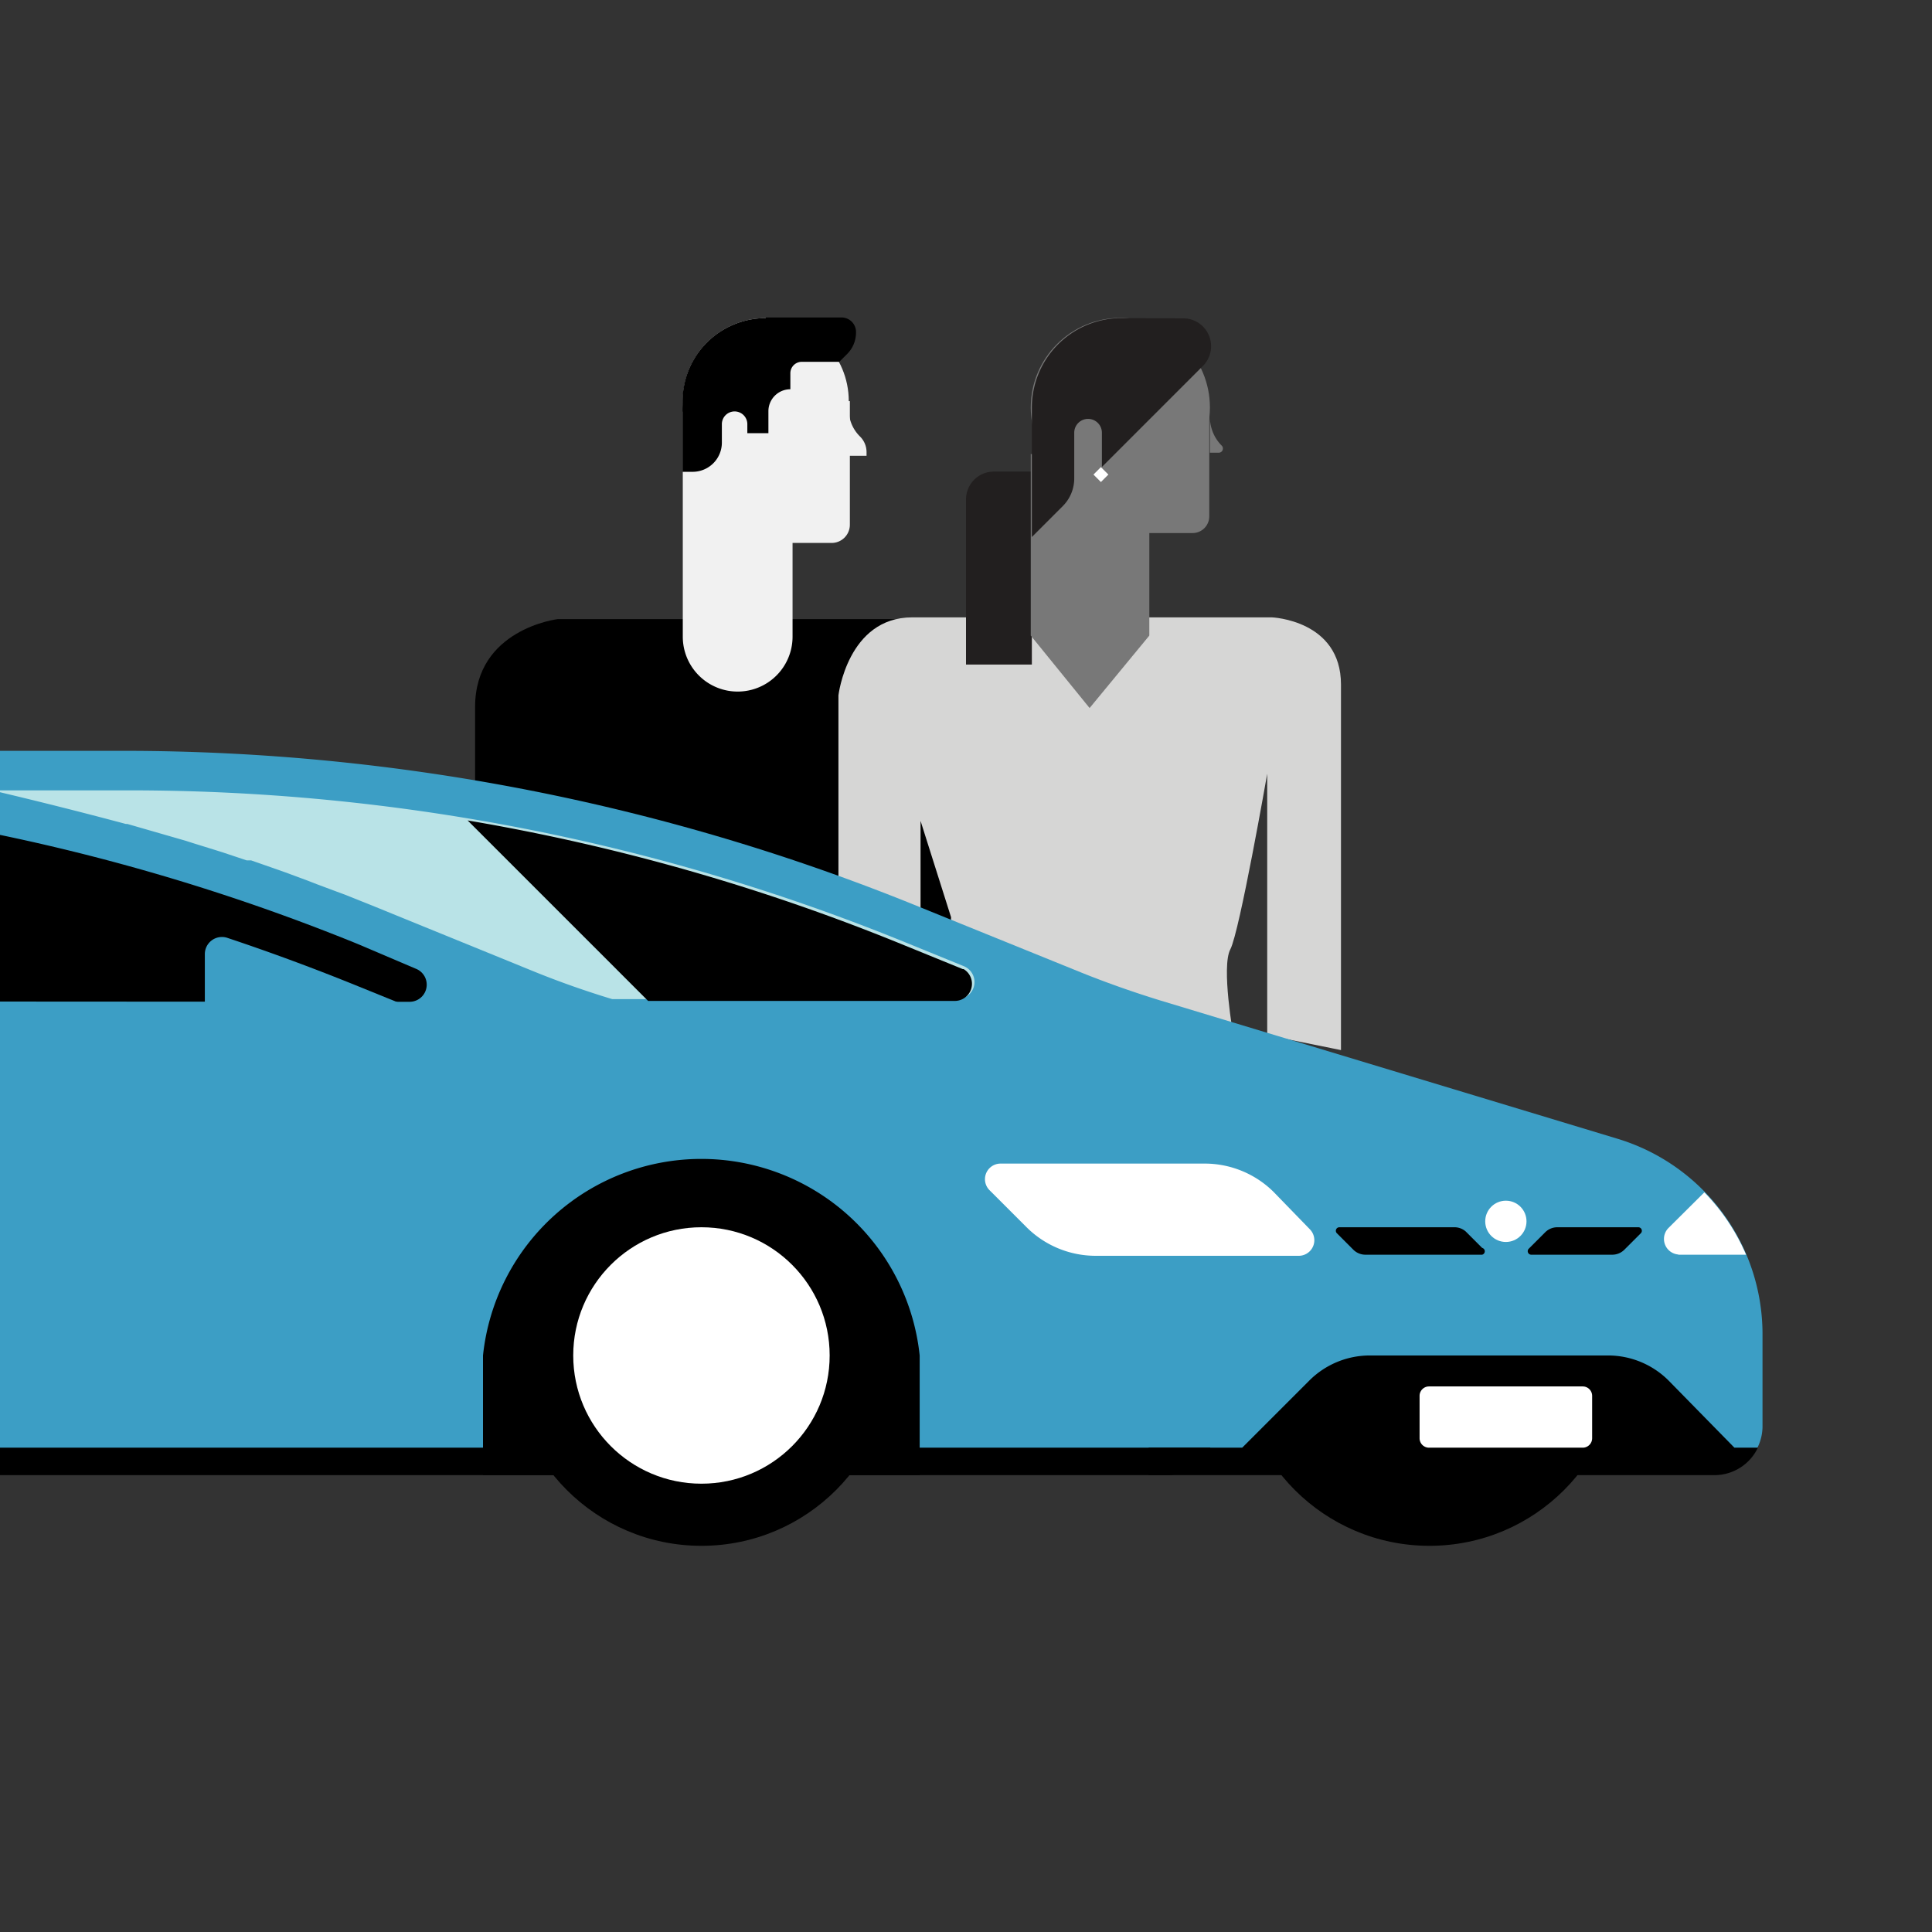 <svg data-name="Layer 1" xmlns="http://www.w3.org/2000/svg" viewBox="0 0 88 88" height="88" width="88" style="display: block; height: 100%; width: 100%;"><rect x="0" y="0" width="88" height="88" fill="#333333" stroke="none"/><title>illustration of uberPOOL product</title><desc>illustration of uberPOOL product</desc>
    <defs>
        <clipPath id="a___m9Bnt1Tc">
            <path fill="none" d="M0 0h88v88H0z"></path>
        </clipPath>
    </defs>
    <circle cx="34.88" cy="18.27" r="3.78" fill="#f1f1f1"></circle>
    <path d="M34.88 24.73h3a.83.83 0 0 0 .83-.83v-5.63h-3.84z" fill="#f1f1f1"></path>
    <path d="M38.66 18.68a1.71 1.71 0 0 0 .51 1.2 1 1 0 0 1 .3.72v.16h-.8" fill="#f1f1f1"></path>
    <path d="M46.75 28.2H25.4s-3.76.45-3.76 4v5.09L50 47.76z"></path>
    <path d="M31.1 18.75V29a2.5 2.5 0 0 0 5 0V18.75z" fill="#f1f1f1"></path>
    <path d="M34.88 14.49a3.79 3.79 0 0 0-3.79 3.79v3.21h.46a1.33 1.33 0 0 0 1.33-1.33v-.83a.58.58 0 0 1 .58-.59.58.58 0 0 1 .58.58v.41H35v-1a1 1 0 0 1 1-1V17a.52.52 0 0 1 .52-.52h1.71l.36-.36a1.38 1.38 0 0 0 .4-1 .66.66 0 0 0-.66-.66h-3.45z"></path>
    <path d="M38.19 40v-8.33s.42-3.55 3.36-3.55h16.38s3.15.12 3.15 3.06v16.65l-3.36-.68V35.24s-1.26 7.21-1.68 8 .14 3.94.14 3.94l-13-2.33.14-3.07-1.39-4.39v5.35z" fill="#d6d6d5"></path>
    <path d="M45.29 21.48H47v8.79h-3v-7.53a1.27 1.27 0 0 1 1.29-1.26z" fill="#221f1f"></path>
    <circle cx="51.03" cy="18.56" r="4.08" fill="#787878"></circle>
    <path fill="#787878" d="M52.35 28.95l-2.72 3.3-2.68-3.3v-8.27h5.4v8.27z"></path>
    <path d="M51 24.28h3.32a.76.76 0 0 0 .76-.76v-5H51z" fill="#787878"></path>
    <path d="M51 14.49a4.08 4.08 0 0 0-4 4.07v5.9l1.41-1.41a1.78 1.78 0 0 0 .52-1.26v-2.08a.63.63 0 0 1 .63-.63.63.63 0 0 1 .63.63v1.56l4.6-4.6a1.27 1.27 0 0 0-.9-2.17z" fill="#221f1f"></path>
    <path d="M55.11 19v1.62h.41a.19.19 0 0 0 .13-.32 1.84 1.84 0 0 1-.54-1.3z" fill="#787878"></path>
    <path fill="#fff" d="M49.806 21.616l.339-.34.34.34-.34.34z"></path>
    <g clip-path="url(#a___m9Bnt1Tc)">
        <circle cx="65.11" cy="61.74" r="8.67"></circle>
        <path d="M73.68 51.87l-20.83-6.3Q51 45 49.28 44.31l-7.4-3A95.94 95.94 0 0 0 5.69 34.2h-24.94a95.94 95.94 0 0 0-24.27 3.17l-17 4.43a.78.78 0 0 0-.58.75v10.57a.78.78 0 0 1-.23.54l-2 2.12A5.5 5.5 0 0 0-65 59.66v1.95a5.55 5.55 0 0 0 5.55 5.55H78.07A2.2 2.2 0 0 0 80.28 65v-4.28a9.3 9.3 0 0 0-6.6-8.85z" fill="#3c9ec5"></path>
        <path d="M5.73 37.53h.07l2.67.77.31.1 1 .31.35.11 1.11.37h.2l1.29.45.28.1 1 .37.41.16.91.34.38.14 1.25.5 7.36 3q1.75.71 3.57 1.26h15.69a.78.78 0 0 0 .3-1.51l-2.65-1.08A93.62 93.62 0 0 0 5.69 36H-.36q3.06.72 6.09 1.53z" fill="#b9e3e7"></path>
        <path d="M43.85 44.14l-2.65-1.08a93.84 93.84 0 0 0-19.9-5.69l8.22 8.22h14a.78.78 0 0 0 .37-1.45z"></path>
        <path d="M54.83 53h-9.26a.71.71 0 0 0-.5 1.21l1.68 1.68a4.46 4.46 0 0 0 3.16 1.31h9.25a.71.71 0 0 0 .5-1.21L58 54.28A4.46 4.46 0 0 0 54.83 53z" fill="#fff"></path>
        <path d="M18.63 45.63a.78.78 0 0 0 .3-1.51L16.3 43a94.07 94.07 0 0 0-56.59-4.55 1.58 1.58 0 0 0-1.25 1.85 1.58 1.58 0 0 0 .47.85l2.74 2.71a5.93 5.93 0 0 0 4.19 1.74z"></path>
        <path d="M20 46.42l-3.67-1.49q-3-1.22-6-2.22a.78.78 0 0 0-1 .74v4.48h10.36A.78.78 0 0 0 20 46.4z" fill="#3c9ec5"></path>
        <path d="M55.13 65.94h-118a5.53 5.53 0 0 0 3.49 1.25H53.14a2.2 2.2 0 0 0 1.99-1.25z"></path>
        <path d="M76.45 57.15h3.08a9.31 9.31 0 0 0-1.9-2.84L76 55.93a.71.71 0 0 0 .44 1.21z" fill="#fff"></path>
        <path d="M66.23 55.9H61a.16.16 0 0 0-.11.27l.75.75a.78.78 0 0 0 .54.23h5.33a.16.16 0 0 0 0-.31l-.75-.75a.78.78 0 0 0-.53-.19zm3.51 1.25h3.71a.78.78 0 0 0 .54-.23l.75-.75a.16.16 0 0 0-.11-.27h-3.71a.78.78 0 0 0-.54.23l-.75.75a.16.16 0 0 0 .11.27zM79 65.94l-3-3.06a3.9 3.9 0 0 0-2.76-1.14H62.4a3.9 3.9 0 0 0-2.76 1.14l-3.06 3.06h-4.26v1.25h25.75a2.19 2.19 0 0 0 2-1.25z"></path>
        <circle cx="68.59" cy="55.63" r=".94" fill="#fff"></circle>
        <path d="M22 67.19v-5.45a10 10 0 0 1 19.89 0v5.45"></path>
        <circle cx="31.95" cy="61.74" r="8.67"></circle>
        <circle cx="31.95" cy="61.74" r="5.84" fill="#fff"></circle>
        <path d="M34.78 58.9L32.67 61a1 1 0 0 1 0 1.42l2.1 2.17a4 4 0 0 0 0-5.69zM31.22 61l-2.13-2.1a4 4 0 0 0 0 5.69l2.13-2.06a1 1 0 0 1-.06-1.47zm40.87 2.15h-7a.43.43 0 0 0-.43.43v1.93a.43.43 0 0 0 .43.43h7a.43.43 0 0 0 .43-.43v-1.93a.43.43 0 0 0-.43-.43z" fill="#fff"></path>
    </g>
</svg>